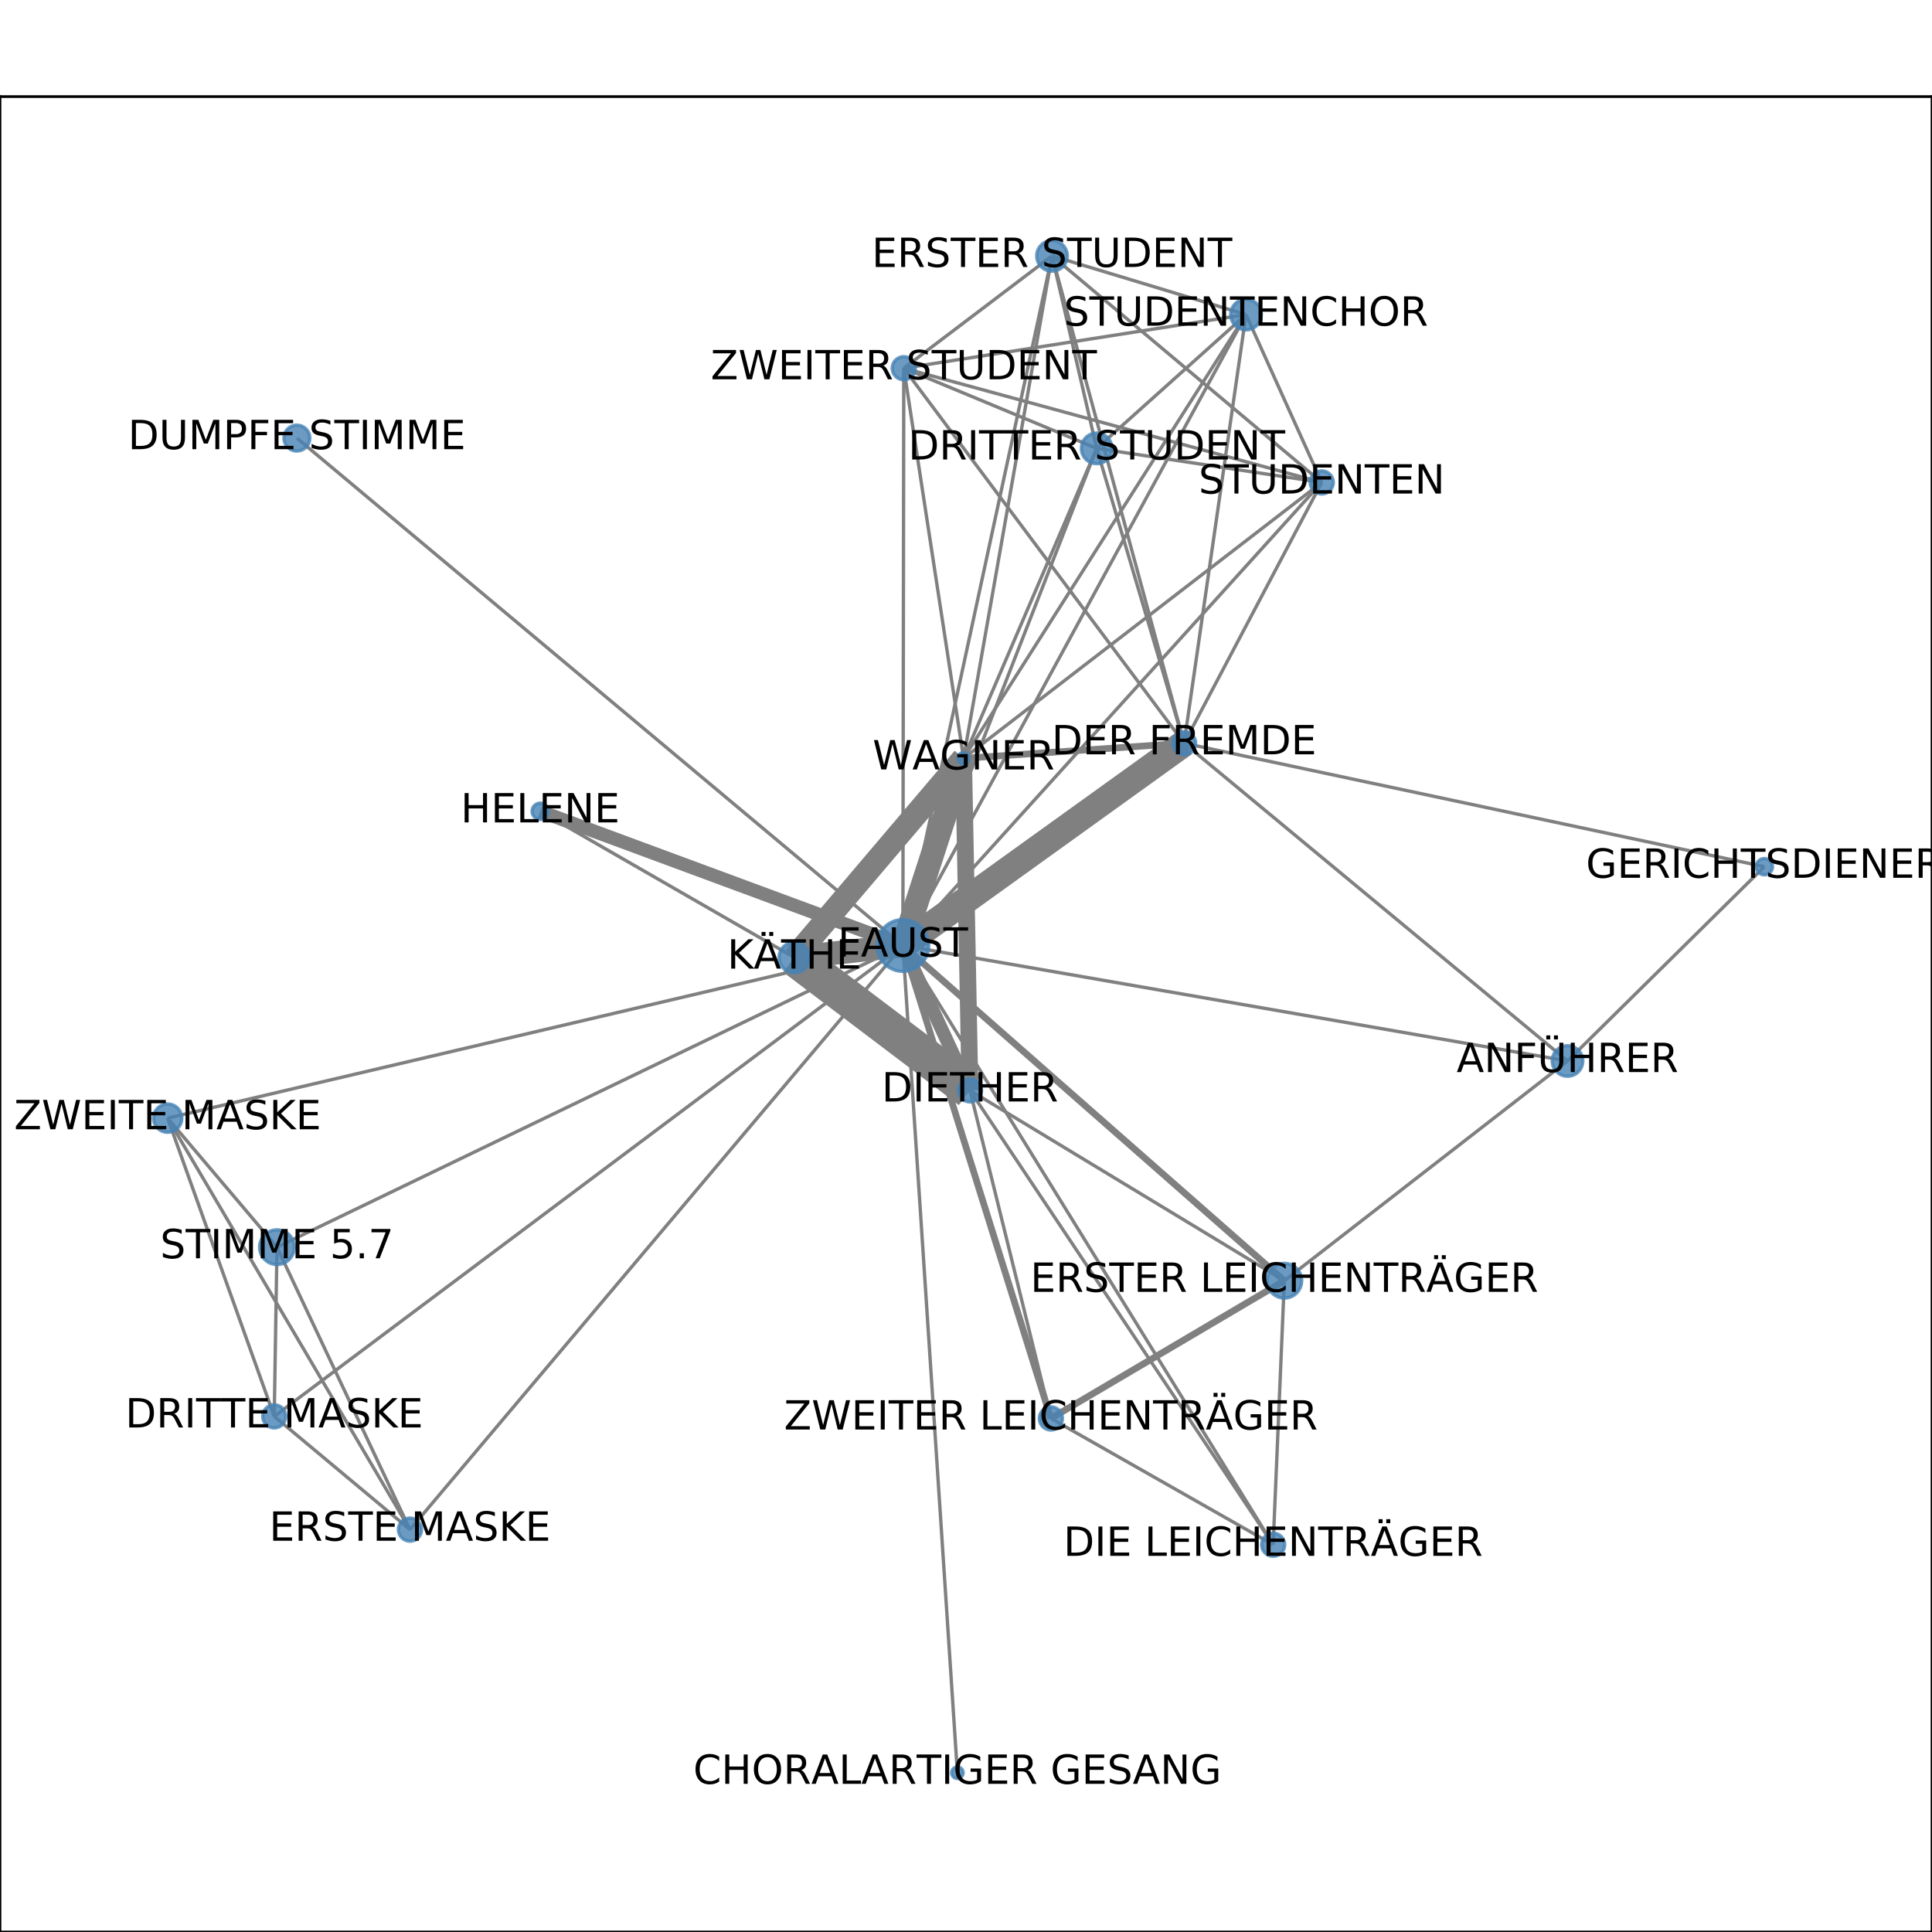 <?xml version="1.0" encoding="utf-8" standalone="no"?>
<!DOCTYPE svg PUBLIC "-//W3C//DTD SVG 1.1//EN"
  "http://www.w3.org/Graphics/SVG/1.1/DTD/svg11.dtd">
<!-- Created with matplotlib (http://matplotlib.org/) -->
<svg height="576pt" version="1.1" viewBox="0 0 576 576" width="576pt" xmlns="http://www.w3.org/2000/svg" xmlns:xlink="http://www.w3.org/1999/xlink">
 <defs>
  <style type="text/css">
*{stroke-linecap:butt;stroke-linejoin:round;}
  </style>
 </defs>
 <g id="figure_1">
  <g id="patch_1">
   <path d="M 0 576 
L 576 576 
L 576 0 
L 0 0 
z
" style="fill:#ffffff;"/>
  </g>
  <g id="axes_1">
   <g id="patch_2">
    <path d="M 0 576 
L 576 576 
L 576 28.8 
L 0 28.8 
z
" style="fill:#ffffff;"/>
   </g>
   <g id="LineCollection_1">
    <path clip-path="url(#p498671c8a8)" d="M 122.229 456.038 
L 269.18 281.884 
" style="fill:none;stroke:#808080;"/>
    <path clip-path="url(#p498671c8a8)" d="M 122.229 456.038 
L 82.577 371.829 
" style="fill:none;stroke:#808080;"/>
    <path clip-path="url(#p498671c8a8)" d="M 122.229 456.038 
L 49.983 333.365 
" style="fill:none;stroke:#808080;"/>
    <path clip-path="url(#p498671c8a8)" d="M 122.229 456.038 
L 81.762 422.266 
" style="fill:none;stroke:#808080;"/>
    <path clip-path="url(#p498671c8a8)" d="M 526.017 258.391 
L 353.023 221.581 
" style="fill:none;stroke:#808080;"/>
    <path clip-path="url(#p498671c8a8)" d="M 526.017 258.391 
L 467.334 316.311 
" style="fill:none;stroke:#808080;"/>
    <path clip-path="url(#p498671c8a8)" d="M 81.762 422.266 
L 269.18 281.884 
" style="fill:none;stroke:#808080;"/>
    <path clip-path="url(#p498671c8a8)" d="M 81.762 422.266 
L 49.983 333.365 
" style="fill:none;stroke:#808080;"/>
    <path clip-path="url(#p498671c8a8)" d="M 81.762 422.266 
L 82.577 371.829 
" style="fill:none;stroke:#808080;"/>
    <path clip-path="url(#p498671c8a8)" d="M 161.066 241.88 
L 269.18 281.884 
" style="fill:none;stroke:#808080;stroke-width:4;"/>
    <path clip-path="url(#p498671c8a8)" d="M 161.066 241.88 
L 236.83 285.47 
" style="fill:none;stroke:#808080;"/>
    <path clip-path="url(#p498671c8a8)" d="M 269.18 281.884 
L 88.508 130.608 
" style="fill:none;stroke:#808080;"/>
    <path clip-path="url(#p498671c8a8)" d="M 269.18 281.884 
L 394.058 143.831 
" style="fill:none;stroke:#808080;"/>
    <path clip-path="url(#p498671c8a8)" d="M 269.18 281.884 
L 371.48 93.79 
" style="fill:none;stroke:#808080;"/>
    <path clip-path="url(#p498671c8a8)" d="M 269.18 281.884 
L 49.983 333.365 
" style="fill:none;stroke:#808080;"/>
    <path clip-path="url(#p498671c8a8)" d="M 269.18 281.884 
L 379.575 460.546 
" style="fill:none;stroke:#808080;"/>
    <path clip-path="url(#p498671c8a8)" d="M 269.18 281.884 
L 289.183 325.082 
" style="fill:none;stroke:#808080;stroke-width:4;"/>
    <path clip-path="url(#p498671c8a8)" d="M 269.18 281.884 
L 353.023 221.581 
" style="fill:none;stroke:#808080;stroke-width:8;"/>
    <path clip-path="url(#p498671c8a8)" d="M 269.18 281.884 
L 82.577 371.829 
" style="fill:none;stroke:#808080;"/>
    <path clip-path="url(#p498671c8a8)" d="M 269.18 281.884 
L 313.309 422.887 
" style="fill:none;stroke:#808080;stroke-width:2;"/>
    <path clip-path="url(#p498671c8a8)" d="M 269.18 281.884 
L 236.83 285.47 
" style="fill:none;stroke:#808080;stroke-width:7;"/>
    <path clip-path="url(#p498671c8a8)" d="M 269.18 281.884 
L 326.962 133.68 
" style="fill:none;stroke:#808080;"/>
    <path clip-path="url(#p498671c8a8)" d="M 269.18 281.884 
L 269.451 109.777 
" style="fill:none;stroke:#808080;"/>
    <path clip-path="url(#p498671c8a8)" d="M 269.18 281.884 
L 467.334 316.311 
" style="fill:none;stroke:#808080;"/>
    <path clip-path="url(#p498671c8a8)" d="M 269.18 281.884 
L 313.646 76.284 
" style="fill:none;stroke:#808080;"/>
    <path clip-path="url(#p498671c8a8)" d="M 269.18 281.884 
L 287.277 226.086 
" style="fill:none;stroke:#808080;stroke-width:7;"/>
    <path clip-path="url(#p498671c8a8)" d="M 269.18 281.884 
L 285.433 528.516 
" style="fill:none;stroke:#808080;"/>
    <path clip-path="url(#p498671c8a8)" d="M 269.18 281.884 
L 382.909 381.831 
" style="fill:none;stroke:#808080;stroke-width:2;"/>
    <path clip-path="url(#p498671c8a8)" d="M 353.023 221.581 
L 371.48 93.79 
" style="fill:none;stroke:#808080;"/>
    <path clip-path="url(#p498671c8a8)" d="M 353.023 221.581 
L 269.451 109.777 
" style="fill:none;stroke:#808080;"/>
    <path clip-path="url(#p498671c8a8)" d="M 353.023 221.581 
L 467.334 316.311 
" style="fill:none;stroke:#808080;"/>
    <path clip-path="url(#p498671c8a8)" d="M 353.023 221.581 
L 313.646 76.284 
" style="fill:none;stroke:#808080;"/>
    <path clip-path="url(#p498671c8a8)" d="M 353.023 221.581 
L 394.058 143.831 
" style="fill:none;stroke:#808080;"/>
    <path clip-path="url(#p498671c8a8)" d="M 353.023 221.581 
L 326.962 133.68 
" style="fill:none;stroke:#808080;"/>
    <path clip-path="url(#p498671c8a8)" d="M 353.023 221.581 
L 287.277 226.086 
" style="fill:none;stroke:#808080;stroke-width:2;"/>
    <path clip-path="url(#p498671c8a8)" d="M 82.577 371.829 
L 49.983 333.365 
" style="fill:none;stroke:#808080;"/>
    <path clip-path="url(#p498671c8a8)" d="M 313.309 422.887 
L 379.575 460.546 
" style="fill:none;stroke:#808080;"/>
    <path clip-path="url(#p498671c8a8)" d="M 313.309 422.887 
L 289.183 325.082 
" style="fill:none;stroke:#808080;"/>
    <path clip-path="url(#p498671c8a8)" d="M 313.309 422.887 
L 382.909 381.831 
" style="fill:none;stroke:#808080;stroke-width:2;"/>
    <path clip-path="url(#p498671c8a8)" d="M 371.48 93.79 
L 326.962 133.68 
" style="fill:none;stroke:#808080;"/>
    <path clip-path="url(#p498671c8a8)" d="M 371.48 93.79 
L 269.451 109.777 
" style="fill:none;stroke:#808080;"/>
    <path clip-path="url(#p498671c8a8)" d="M 371.48 93.79 
L 313.646 76.284 
" style="fill:none;stroke:#808080;"/>
    <path clip-path="url(#p498671c8a8)" d="M 371.48 93.79 
L 394.058 143.831 
" style="fill:none;stroke:#808080;"/>
    <path clip-path="url(#p498671c8a8)" d="M 371.48 93.79 
L 287.277 226.086 
" style="fill:none;stroke:#808080;"/>
    <path clip-path="url(#p498671c8a8)" d="M 287.277 226.086 
L 394.058 143.831 
" style="fill:none;stroke:#808080;"/>
    <path clip-path="url(#p498671c8a8)" d="M 287.277 226.086 
L 326.962 133.68 
" style="fill:none;stroke:#808080;"/>
    <path clip-path="url(#p498671c8a8)" d="M 287.277 226.086 
L 269.451 109.777 
" style="fill:none;stroke:#808080;"/>
    <path clip-path="url(#p498671c8a8)" d="M 287.277 226.086 
L 313.646 76.284 
" style="fill:none;stroke:#808080;"/>
    <path clip-path="url(#p498671c8a8)" d="M 287.277 226.086 
L 289.183 325.082 
" style="fill:none;stroke:#808080;stroke-width:5;"/>
    <path clip-path="url(#p498671c8a8)" d="M 287.277 226.086 
L 236.83 285.47 
" style="fill:none;stroke:#808080;stroke-width:7;"/>
    <path clip-path="url(#p498671c8a8)" d="M 382.909 381.831 
L 379.575 460.546 
" style="fill:none;stroke:#808080;"/>
    <path clip-path="url(#p498671c8a8)" d="M 382.909 381.831 
L 289.183 325.082 
" style="fill:none;stroke:#808080;"/>
    <path clip-path="url(#p498671c8a8)" d="M 382.909 381.831 
L 467.334 316.311 
" style="fill:none;stroke:#808080;"/>
    <path clip-path="url(#p498671c8a8)" d="M 289.183 325.082 
L 236.83 285.47 
" style="fill:none;stroke:#808080;stroke-width:11;"/>
    <path clip-path="url(#p498671c8a8)" d="M 289.183 325.082 
L 379.575 460.546 
" style="fill:none;stroke:#808080;"/>
    <path clip-path="url(#p498671c8a8)" d="M 326.962 133.68 
L 269.451 109.777 
" style="fill:none;stroke:#808080;"/>
    <path clip-path="url(#p498671c8a8)" d="M 326.962 133.68 
L 313.646 76.284 
" style="fill:none;stroke:#808080;"/>
    <path clip-path="url(#p498671c8a8)" d="M 326.962 133.68 
L 394.058 143.831 
" style="fill:none;stroke:#808080;"/>
    <path clip-path="url(#p498671c8a8)" d="M 269.451 109.777 
L 313.646 76.284 
" style="fill:none;stroke:#808080;"/>
    <path clip-path="url(#p498671c8a8)" d="M 269.451 109.777 
L 394.058 143.831 
" style="fill:none;stroke:#808080;"/>
    <path clip-path="url(#p498671c8a8)" d="M 313.646 76.284 
L 394.058 143.831 
" style="fill:none;stroke:#808080;"/>
   </g>
   <g id="matplotlib.axis_1">
    <g id="xtick_1">
     <g id="line2d_1">
      <defs>
       <path d="M 0 0 
L 0 3.5 
" id="m3133d7a1ac" style="stroke:#000000;stroke-width:0.8;"/>
      </defs>
      <g>
       <use style="stroke:#000000;stroke-width:0.8;" x="49.983" xlink:href="#m3133d7a1ac" y="576"/>
      </g>
     </g>
     <g id="text_1">
      <!-- 0.0 -->
      <defs>
       <path d="M 31.781 66.406 
Q 24.172 66.406 20.328 58.906 
Q 16.5 51.422 16.5 36.375 
Q 16.5 21.391 20.328 13.891 
Q 24.172 6.391 31.781 6.391 
Q 39.453 6.391 43.281 13.891 
Q 47.125 21.391 47.125 36.375 
Q 47.125 51.422 43.281 58.906 
Q 39.453 66.406 31.781 66.406 
z
M 31.781 74.219 
Q 44.047 74.219 50.516 64.516 
Q 56.984 54.828 56.984 36.375 
Q 56.984 17.969 50.516 8.266 
Q 44.047 -1.422 31.781 -1.422 
Q 19.531 -1.422 13.062 8.266 
Q 6.594 17.969 6.594 36.375 
Q 6.594 54.828 13.062 64.516 
Q 19.531 74.219 31.781 74.219 
z
" id="DejaVuSans-30"/>
       <path d="M 10.688 12.406 
L 21 12.406 
L 21 0 
L 10.688 0 
z
" id="DejaVuSans-2e"/>
      </defs>
      <g transform="translate(42.032 590.598)scale(0.1 -0.1)">
       <use xlink:href="#DejaVuSans-30"/>
       <use x="63.623" xlink:href="#DejaVuSans-2e"/>
       <use x="95.41" xlink:href="#DejaVuSans-30"/>
      </g>
     </g>
    </g>
    <g id="xtick_2">
     <g id="line2d_2">
      <g>
       <use style="stroke:#000000;stroke-width:0.8;" x="145.19" xlink:href="#m3133d7a1ac" y="576"/>
      </g>
     </g>
     <g id="text_2">
      <!-- 0.2 -->
      <defs>
       <path d="M 19.188 8.297 
L 53.609 8.297 
L 53.609 0 
L 7.328 0 
L 7.328 8.297 
Q 12.938 14.109 22.625 23.891 
Q 32.328 33.688 34.812 36.531 
Q 39.547 41.844 41.422 45.531 
Q 43.312 49.219 43.312 52.781 
Q 43.312 58.594 39.234 62.25 
Q 35.156 65.922 28.609 65.922 
Q 23.969 65.922 18.812 64.312 
Q 13.672 62.703 7.812 59.422 
L 7.812 69.391 
Q 13.766 71.781 18.938 73 
Q 24.125 74.219 28.422 74.219 
Q 39.75 74.219 46.484 68.547 
Q 53.219 62.891 53.219 53.422 
Q 53.219 48.922 51.531 44.891 
Q 49.859 40.875 45.406 35.406 
Q 44.188 33.984 37.641 27.219 
Q 31.109 20.453 19.188 8.297 
z
" id="DejaVuSans-32"/>
      </defs>
      <g transform="translate(137.239 590.598)scale(0.1 -0.1)">
       <use xlink:href="#DejaVuSans-30"/>
       <use x="63.623" xlink:href="#DejaVuSans-2e"/>
       <use x="95.41" xlink:href="#DejaVuSans-32"/>
      </g>
     </g>
    </g>
    <g id="xtick_3">
     <g id="line2d_3">
      <g>
       <use style="stroke:#000000;stroke-width:0.8;" x="240.397" xlink:href="#m3133d7a1ac" y="576"/>
      </g>
     </g>
     <g id="text_3">
      <!-- 0.4 -->
      <defs>
       <path d="M 37.797 64.312 
L 12.891 25.391 
L 37.797 25.391 
z
M 35.203 72.906 
L 47.609 72.906 
L 47.609 25.391 
L 58.016 25.391 
L 58.016 17.188 
L 47.609 17.188 
L 47.609 0 
L 37.797 0 
L 37.797 17.188 
L 4.891 17.188 
L 4.891 26.703 
z
" id="DejaVuSans-34"/>
      </defs>
      <g transform="translate(232.445 590.598)scale(0.1 -0.1)">
       <use xlink:href="#DejaVuSans-30"/>
       <use x="63.623" xlink:href="#DejaVuSans-2e"/>
       <use x="95.41" xlink:href="#DejaVuSans-34"/>
      </g>
     </g>
    </g>
    <g id="xtick_4">
     <g id="line2d_4">
      <g>
       <use style="stroke:#000000;stroke-width:0.8;" x="335.603" xlink:href="#m3133d7a1ac" y="576"/>
      </g>
     </g>
     <g id="text_4">
      <!-- 0.6 -->
      <defs>
       <path d="M 33.016 40.375 
Q 26.375 40.375 22.484 35.828 
Q 18.609 31.297 18.609 23.391 
Q 18.609 15.531 22.484 10.953 
Q 26.375 6.391 33.016 6.391 
Q 39.656 6.391 43.531 10.953 
Q 47.406 15.531 47.406 23.391 
Q 47.406 31.297 43.531 35.828 
Q 39.656 40.375 33.016 40.375 
z
M 52.594 71.297 
L 52.594 62.312 
Q 48.875 64.062 45.094 64.984 
Q 41.312 65.922 37.594 65.922 
Q 27.828 65.922 22.672 59.328 
Q 17.531 52.734 16.797 39.406 
Q 19.672 43.656 24.016 45.922 
Q 28.375 48.188 33.594 48.188 
Q 44.578 48.188 50.953 41.516 
Q 57.328 34.859 57.328 23.391 
Q 57.328 12.156 50.688 5.359 
Q 44.047 -1.422 33.016 -1.422 
Q 20.359 -1.422 13.672 8.266 
Q 6.984 17.969 6.984 36.375 
Q 6.984 53.656 15.188 63.938 
Q 23.391 74.219 37.203 74.219 
Q 40.922 74.219 44.703 73.484 
Q 48.484 72.75 52.594 71.297 
z
" id="DejaVuSans-36"/>
      </defs>
      <g transform="translate(327.652 590.598)scale(0.1 -0.1)">
       <use xlink:href="#DejaVuSans-30"/>
       <use x="63.623" xlink:href="#DejaVuSans-2e"/>
       <use x="95.41" xlink:href="#DejaVuSans-36"/>
      </g>
     </g>
    </g>
    <g id="xtick_5">
     <g id="line2d_5">
      <g>
       <use style="stroke:#000000;stroke-width:0.8;" x="430.81" xlink:href="#m3133d7a1ac" y="576"/>
      </g>
     </g>
     <g id="text_5">
      <!-- 0.8 -->
      <defs>
       <path d="M 31.781 34.625 
Q 24.75 34.625 20.719 30.859 
Q 16.703 27.094 16.703 20.516 
Q 16.703 13.922 20.719 10.156 
Q 24.75 6.391 31.781 6.391 
Q 38.812 6.391 42.859 10.172 
Q 46.922 13.969 46.922 20.516 
Q 46.922 27.094 42.891 30.859 
Q 38.875 34.625 31.781 34.625 
z
M 21.922 38.812 
Q 15.578 40.375 12.031 44.719 
Q 8.5 49.078 8.5 55.328 
Q 8.5 64.062 14.719 69.141 
Q 20.953 74.219 31.781 74.219 
Q 42.672 74.219 48.875 69.141 
Q 55.078 64.062 55.078 55.328 
Q 55.078 49.078 51.531 44.719 
Q 48 40.375 41.703 38.812 
Q 48.828 37.156 52.797 32.312 
Q 56.781 27.484 56.781 20.516 
Q 56.781 9.906 50.312 4.234 
Q 43.844 -1.422 31.781 -1.422 
Q 19.734 -1.422 13.25 4.234 
Q 6.781 9.906 6.781 20.516 
Q 6.781 27.484 10.781 32.312 
Q 14.797 37.156 21.922 38.812 
z
M 18.312 54.391 
Q 18.312 48.734 21.844 45.562 
Q 25.391 42.391 31.781 42.391 
Q 38.141 42.391 41.719 45.562 
Q 45.312 48.734 45.312 54.391 
Q 45.312 60.062 41.719 63.234 
Q 38.141 66.406 31.781 66.406 
Q 25.391 66.406 21.844 63.234 
Q 18.312 60.062 18.312 54.391 
z
" id="DejaVuSans-38"/>
      </defs>
      <g transform="translate(422.858 590.598)scale(0.1 -0.1)">
       <use xlink:href="#DejaVuSans-30"/>
       <use x="63.623" xlink:href="#DejaVuSans-2e"/>
       <use x="95.41" xlink:href="#DejaVuSans-38"/>
      </g>
     </g>
    </g>
    <g id="xtick_6">
     <g id="line2d_6">
      <g>
       <use style="stroke:#000000;stroke-width:0.8;" x="526.017" xlink:href="#m3133d7a1ac" y="576"/>
      </g>
     </g>
     <g id="text_6">
      <!-- 1.0 -->
      <defs>
       <path d="M 12.406 8.297 
L 28.516 8.297 
L 28.516 63.922 
L 10.984 60.406 
L 10.984 69.391 
L 28.422 72.906 
L 38.281 72.906 
L 38.281 8.297 
L 54.391 8.297 
L 54.391 0 
L 12.406 0 
z
" id="DejaVuSans-31"/>
      </defs>
      <g transform="translate(518.065 590.598)scale(0.1 -0.1)">
       <use xlink:href="#DejaVuSans-31"/>
       <use x="63.623" xlink:href="#DejaVuSans-2e"/>
       <use x="95.41" xlink:href="#DejaVuSans-30"/>
      </g>
     </g>
    </g>
   </g>
   <g id="matplotlib.axis_2">
    <g id="ytick_1">
     <g id="line2d_7">
      <defs>
       <path d="M 0 0 
L -3.5 0 
" id="md0079e8bef" style="stroke:#000000;stroke-width:0.8;"/>
      </defs>
      <g>
       <use style="stroke:#000000;stroke-width:0.8;" x="0" xlink:href="#md0079e8bef" y="528.516"/>
      </g>
     </g>
     <g id="text_7">
      <!-- 0.0 -->
      <g transform="translate(-22.903 532.315)scale(0.1 -0.1)">
       <use xlink:href="#DejaVuSans-30"/>
       <use x="63.623" xlink:href="#DejaVuSans-2e"/>
       <use x="95.41" xlink:href="#DejaVuSans-30"/>
      </g>
     </g>
    </g>
    <g id="ytick_2">
     <g id="line2d_8">
      <g>
       <use style="stroke:#000000;stroke-width:0.8;" x="0" xlink:href="#md0079e8bef" y="430.102"/>
      </g>
     </g>
     <g id="text_8">
      <!-- 0.2 -->
      <g transform="translate(-22.903 433.901)scale(0.1 -0.1)">
       <use xlink:href="#DejaVuSans-30"/>
       <use x="63.623" xlink:href="#DejaVuSans-2e"/>
       <use x="95.41" xlink:href="#DejaVuSans-32"/>
      </g>
     </g>
    </g>
    <g id="ytick_3">
     <g id="line2d_9">
      <g>
       <use style="stroke:#000000;stroke-width:0.8;" x="0" xlink:href="#md0079e8bef" y="331.689"/>
      </g>
     </g>
     <g id="text_9">
      <!-- 0.4 -->
      <g transform="translate(-22.903 335.488)scale(0.1 -0.1)">
       <use xlink:href="#DejaVuSans-30"/>
       <use x="63.623" xlink:href="#DejaVuSans-2e"/>
       <use x="95.41" xlink:href="#DejaVuSans-34"/>
      </g>
     </g>
    </g>
    <g id="ytick_4">
     <g id="line2d_10">
      <g>
       <use style="stroke:#000000;stroke-width:0.8;" x="0" xlink:href="#md0079e8bef" y="233.275"/>
      </g>
     </g>
     <g id="text_10">
      <!-- 0.6 -->
      <g transform="translate(-22.903 237.074)scale(0.1 -0.1)">
       <use xlink:href="#DejaVuSans-30"/>
       <use x="63.623" xlink:href="#DejaVuSans-2e"/>
       <use x="95.41" xlink:href="#DejaVuSans-36"/>
      </g>
     </g>
    </g>
    <g id="ytick_5">
     <g id="line2d_11">
      <g>
       <use style="stroke:#000000;stroke-width:0.8;" x="0" xlink:href="#md0079e8bef" y="134.862"/>
      </g>
     </g>
     <g id="text_11">
      <!-- 0.8 -->
      <g transform="translate(-22.903 138.661)scale(0.1 -0.1)">
       <use xlink:href="#DejaVuSans-30"/>
       <use x="63.623" xlink:href="#DejaVuSans-2e"/>
       <use x="95.41" xlink:href="#DejaVuSans-38"/>
      </g>
     </g>
    </g>
    <g id="ytick_6">
     <g id="line2d_12">
      <g>
       <use style="stroke:#000000;stroke-width:0.8;" x="0" xlink:href="#md0079e8bef" y="36.448"/>
      </g>
     </g>
     <g id="text_12">
      <!-- 1.0 -->
      <g transform="translate(-22.903 40.248)scale(0.1 -0.1)">
       <use xlink:href="#DejaVuSans-31"/>
       <use x="63.623" xlink:href="#DejaVuSans-2e"/>
       <use x="95.41" xlink:href="#DejaVuSans-30"/>
      </g>
     </g>
    </g>
   </g>
   <g id="PathCollection_1">
    <path clip-path="url(#p498671c8a8)" d="M 122.229 459.488 
C 123.144 459.488 124.022 459.125 124.669 458.477 
C 125.316 457.83 125.679 456.953 125.679 456.038 
C 125.679 455.123 125.316 454.245 124.669 453.598 
C 124.022 452.951 123.144 452.587 122.229 452.587 
C 121.314 452.587 120.436 452.951 119.789 453.598 
C 119.142 454.245 118.779 455.123 118.779 456.038 
C 118.779 456.953 119.142 457.83 119.789 458.477 
C 120.436 459.125 121.314 459.488 122.229 459.488 
z
" style="fill:#4682b4;fill-opacity:0.8;stroke:#4682b4;stroke-opacity:0.8;"/>
    <path clip-path="url(#p498671c8a8)" d="M 526.017 260.831 
C 526.664 260.831 527.284 260.574 527.742 260.117 
C 528.199 259.659 528.456 259.038 528.456 258.391 
C 528.456 257.744 528.199 257.124 527.742 256.666 
C 527.284 256.209 526.664 255.952 526.017 255.952 
C 525.37 255.952 524.749 256.209 524.291 256.666 
C 523.834 257.124 523.577 257.744 523.577 258.391 
C 523.577 259.038 523.834 259.659 524.291 260.117 
C 524.749 260.574 525.37 260.831 526.017 260.831 
z
" style="fill:#4682b4;fill-opacity:0.8;stroke:#4682b4;stroke-opacity:0.8;"/>
    <path clip-path="url(#p498671c8a8)" d="M 81.762 425.716 
C 82.677 425.716 83.554 425.352 84.201 424.705 
C 84.848 424.058 85.212 423.181 85.212 422.266 
C 85.212 421.351 84.848 420.473 84.201 419.826 
C 83.554 419.179 82.677 418.815 81.762 418.815 
C 80.847 418.815 79.969 419.179 79.322 419.826 
C 78.675 420.473 78.311 421.351 78.311 422.266 
C 78.311 423.181 78.675 424.058 79.322 424.705 
C 79.969 425.352 80.847 425.716 81.762 425.716 
z
" style="fill:#4682b4;fill-opacity:0.8;stroke:#4682b4;stroke-opacity:0.8;"/>
    <path clip-path="url(#p498671c8a8)" d="M 161.066 244.319 
C 161.713 244.319 162.334 244.062 162.792 243.605 
C 163.249 243.147 163.506 242.527 163.506 241.88 
C 163.506 241.233 163.249 240.612 162.792 240.154 
C 162.334 239.697 161.713 239.44 161.066 239.44 
C 160.419 239.44 159.799 239.697 159.341 240.154 
C 158.884 240.612 158.627 241.233 158.627 241.88 
C 158.627 242.527 158.884 243.147 159.341 243.605 
C 159.799 244.062 160.419 244.319 161.066 244.319 
z
" style="fill:#4682b4;fill-opacity:0.8;stroke:#4682b4;stroke-opacity:0.8;"/>
    <path clip-path="url(#p498671c8a8)" d="M 269.18 289.599 
C 271.226 289.599 273.188 288.786 274.635 287.339 
C 276.082 285.892 276.895 283.93 276.895 281.884 
C 276.895 279.838 276.082 277.875 274.635 276.428 
C 273.188 274.981 271.226 274.169 269.18 274.169 
C 267.134 274.169 265.171 274.981 263.724 276.428 
C 262.277 277.875 261.465 279.838 261.465 281.884 
C 261.465 283.93 262.277 285.892 263.724 287.339 
C 265.171 288.786 267.134 289.599 269.18 289.599 
z
" style="fill:#4682b4;fill-opacity:0.8;stroke:#4682b4;stroke-opacity:0.8;"/>
    <path clip-path="url(#p498671c8a8)" d="M 353.023 225.031 
C 353.938 225.031 354.816 224.667 355.463 224.02 
C 356.11 223.373 356.474 222.496 356.474 221.581 
C 356.474 220.666 356.11 219.788 355.463 219.141 
C 354.816 218.494 353.938 218.13 353.023 218.13 
C 352.108 218.13 351.231 218.494 350.584 219.141 
C 349.937 219.788 349.573 220.666 349.573 221.581 
C 349.573 222.496 349.937 223.373 350.584 224.02 
C 351.231 224.667 352.108 225.031 353.023 225.031 
z
" style="fill:#4682b4;fill-opacity:0.8;stroke:#4682b4;stroke-opacity:0.8;"/>
    <path clip-path="url(#p498671c8a8)" d="M 82.577 377.004 
C 83.95 377.004 85.266 376.459 86.237 375.489 
C 87.207 374.518 87.753 373.201 87.753 371.829 
C 87.753 370.456 87.207 369.14 86.237 368.169 
C 85.266 367.199 83.95 366.653 82.577 366.653 
C 81.204 366.653 79.888 367.199 78.917 368.169 
C 77.947 369.14 77.402 370.456 77.402 371.829 
C 77.402 373.201 77.947 374.518 78.917 375.489 
C 79.888 376.459 81.204 377.004 82.577 377.004 
z
" style="fill:#4682b4;fill-opacity:0.8;stroke:#4682b4;stroke-opacity:0.8;"/>
    <path clip-path="url(#p498671c8a8)" d="M 313.309 426.338 
C 314.224 426.338 315.102 425.974 315.749 425.327 
C 316.396 424.68 316.759 423.802 316.759 422.887 
C 316.759 421.972 316.396 421.094 315.749 420.447 
C 315.102 419.8 314.224 419.437 313.309 419.437 
C 312.394 419.437 311.516 419.8 310.869 420.447 
C 310.222 421.094 309.859 421.972 309.859 422.887 
C 309.859 423.802 310.222 424.68 310.869 425.327 
C 311.516 425.974 312.394 426.338 313.309 426.338 
z
" style="fill:#4682b4;fill-opacity:0.8;stroke:#4682b4;stroke-opacity:0.8;"/>
    <path clip-path="url(#p498671c8a8)" d="M 371.48 98.354 
C 372.69 98.354 373.851 97.873 374.707 97.017 
C 375.563 96.161 376.044 95 376.044 93.79 
C 376.044 92.579 375.563 91.418 374.707 90.562 
C 373.851 89.706 372.69 89.225 371.48 89.225 
C 370.269 89.225 369.108 89.706 368.252 90.562 
C 367.396 91.418 366.915 92.579 366.915 93.79 
C 366.915 95 367.396 96.161 368.252 97.017 
C 369.108 97.873 370.269 98.354 371.48 98.354 
z
" style="fill:#4682b4;fill-opacity:0.8;stroke:#4682b4;stroke-opacity:0.8;"/>
    <path clip-path="url(#p498671c8a8)" d="M 287.277 227.811 
C 287.734 227.811 288.173 227.63 288.496 227.306 
C 288.82 226.983 289.002 226.544 289.002 226.086 
C 289.002 225.629 288.82 225.19 288.496 224.866 
C 288.173 224.543 287.734 224.361 287.277 224.361 
C 286.819 224.361 286.38 224.543 286.057 224.866 
C 285.733 225.19 285.551 225.629 285.551 226.086 
C 285.551 226.544 285.733 226.983 286.057 227.306 
C 286.38 227.63 286.819 227.811 287.277 227.811 
z
" style="fill:#4682b4;fill-opacity:0.8;stroke:#4682b4;stroke-opacity:0.8;"/>
    <path clip-path="url(#p498671c8a8)" d="M 285.433 530.241 
C 285.891 530.241 286.33 530.059 286.653 529.736 
C 286.977 529.412 287.158 528.973 287.158 528.516 
C 287.158 528.058 286.977 527.619 286.653 527.296 
C 286.33 526.972 285.891 526.791 285.433 526.791 
C 284.976 526.791 284.537 526.972 284.213 527.296 
C 283.89 527.619 283.708 528.058 283.708 528.516 
C 283.708 528.973 283.89 529.412 284.213 529.736 
C 284.537 530.059 284.976 530.241 285.433 530.241 
z
" style="fill:#4682b4;fill-opacity:0.8;stroke:#4682b4;stroke-opacity:0.8;"/>
    <path clip-path="url(#p498671c8a8)" d="M 382.909 387.007 
C 384.282 387.007 385.599 386.462 386.569 385.491 
C 387.54 384.52 388.085 383.204 388.085 381.831 
C 388.085 380.459 387.54 379.142 386.569 378.172 
C 385.599 377.201 384.282 376.656 382.909 376.656 
C 381.537 376.656 380.22 377.201 379.25 378.172 
C 378.279 379.142 377.734 380.459 377.734 381.831 
C 377.734 383.204 378.279 384.52 379.25 385.491 
C 380.22 386.462 381.537 387.007 382.909 387.007 
z
" style="fill:#4682b4;fill-opacity:0.8;stroke:#4682b4;stroke-opacity:0.8;"/>
    <path clip-path="url(#p498671c8a8)" d="M 88.508 134.465 
C 89.531 134.465 90.512 134.059 91.235 133.335 
C 91.959 132.612 92.365 131.631 92.365 130.608 
C 92.365 129.585 91.959 128.603 91.235 127.88 
C 90.512 127.157 89.531 126.75 88.508 126.75 
C 87.484 126.75 86.503 127.157 85.78 127.88 
C 85.056 128.603 84.65 129.585 84.65 130.608 
C 84.65 131.631 85.056 132.612 85.78 133.335 
C 86.503 134.059 87.484 134.465 88.508 134.465 
z
" style="fill:#4682b4;fill-opacity:0.8;stroke:#4682b4;stroke-opacity:0.8;"/>
    <path clip-path="url(#p498671c8a8)" d="M 49.983 337.591 
C 51.104 337.591 52.179 337.146 52.972 336.353 
C 53.764 335.561 54.209 334.486 54.209 333.365 
C 54.209 332.244 53.764 331.17 52.972 330.377 
C 52.179 329.585 51.104 329.139 49.983 329.139 
C 48.863 329.139 47.788 329.585 46.995 330.377 
C 46.203 331.17 45.758 332.244 45.758 333.365 
C 45.758 334.486 46.203 335.561 46.995 336.353 
C 47.788 337.146 48.863 337.591 49.983 337.591 
z
" style="fill:#4682b4;fill-opacity:0.8;stroke:#4682b4;stroke-opacity:0.8;"/>
    <path clip-path="url(#p498671c8a8)" d="M 289.183 328.532 
C 290.098 328.532 290.976 328.168 291.623 327.521 
C 292.27 326.874 292.634 325.997 292.634 325.082 
C 292.634 324.167 292.27 323.289 291.623 322.642 
C 290.976 321.995 290.098 321.631 289.183 321.631 
C 288.268 321.631 287.39 321.995 286.743 322.642 
C 286.096 323.289 285.733 324.167 285.733 325.082 
C 285.733 325.997 286.096 326.874 286.743 327.521 
C 287.39 328.168 288.268 328.532 289.183 328.532 
z
" style="fill:#4682b4;fill-opacity:0.8;stroke:#4682b4;stroke-opacity:0.8;"/>
    <path clip-path="url(#p498671c8a8)" d="M 236.83 290.035 
C 238.041 290.035 239.202 289.554 240.058 288.698 
C 240.914 287.842 241.395 286.681 241.395 285.47 
C 241.395 284.26 240.914 283.099 240.058 282.243 
C 239.202 281.387 238.041 280.906 236.83 280.906 
C 235.62 280.906 234.459 281.387 233.603 282.243 
C 232.747 283.099 232.266 284.26 232.266 285.47 
C 232.266 286.681 232.747 287.842 233.603 288.698 
C 234.459 289.554 235.62 290.035 236.83 290.035 
z
" style="fill:#4682b4;fill-opacity:0.8;stroke:#4682b4;stroke-opacity:0.8;"/>
    <path clip-path="url(#p498671c8a8)" d="M 326.962 138.244 
C 328.172 138.244 329.333 137.763 330.189 136.907 
C 331.045 136.051 331.526 134.89 331.526 133.68 
C 331.526 132.469 331.045 131.308 330.189 130.452 
C 329.333 129.596 328.172 129.116 326.962 129.116 
C 325.751 129.116 324.59 129.596 323.734 130.452 
C 322.878 131.308 322.397 132.469 322.397 133.68 
C 322.397 134.89 322.878 136.051 323.734 136.907 
C 324.59 137.763 325.751 138.244 326.962 138.244 
z
" style="fill:#4682b4;fill-opacity:0.8;stroke:#4682b4;stroke-opacity:0.8;"/>
    <path clip-path="url(#p498671c8a8)" d="M 269.451 113.227 
C 270.366 113.227 271.244 112.864 271.891 112.217 
C 272.538 111.57 272.902 110.692 272.902 109.777 
C 272.902 108.862 272.538 107.984 271.891 107.337 
C 271.244 106.69 270.366 106.327 269.451 106.327 
C 268.536 106.327 267.659 106.69 267.012 107.337 
C 266.365 107.984 266.001 108.862 266.001 109.777 
C 266.001 110.692 266.365 111.57 267.012 112.217 
C 267.659 112.864 268.536 113.227 269.451 113.227 
z
" style="fill:#4682b4;fill-opacity:0.8;stroke:#4682b4;stroke-opacity:0.8;"/>
    <path clip-path="url(#p498671c8a8)" d="M 467.334 320.876 
C 468.544 320.876 469.706 320.395 470.561 319.539 
C 471.417 318.683 471.898 317.522 471.898 316.311 
C 471.898 315.101 471.417 313.94 470.561 313.084 
C 469.706 312.228 468.544 311.747 467.334 311.747 
C 466.123 311.747 464.962 312.228 464.106 313.084 
C 463.251 313.94 462.77 315.101 462.77 316.311 
C 462.77 317.522 463.251 318.683 464.106 319.539 
C 464.962 320.395 466.123 320.876 467.334 320.876 
z
" style="fill:#4682b4;fill-opacity:0.8;stroke:#4682b4;stroke-opacity:0.8;"/>
    <path clip-path="url(#p498671c8a8)" d="M 313.646 80.849 
C 314.857 80.849 316.018 80.368 316.874 79.512 
C 317.73 78.656 318.211 77.495 318.211 76.284 
C 318.211 75.074 317.73 73.913 316.874 73.057 
C 316.018 72.201 314.857 71.72 313.646 71.72 
C 312.436 71.72 311.275 72.201 310.419 73.057 
C 309.563 73.913 309.082 75.074 309.082 76.284 
C 309.082 77.495 309.563 78.656 310.419 79.512 
C 311.275 80.368 312.436 80.849 313.646 80.849 
z
" style="fill:#4682b4;fill-opacity:0.8;stroke:#4682b4;stroke-opacity:0.8;"/>
    <path clip-path="url(#p498671c8a8)" d="M 394.058 147.282 
C 394.974 147.282 395.851 146.918 396.498 146.271 
C 397.145 145.624 397.509 144.746 397.509 143.831 
C 397.509 142.916 397.145 142.038 396.498 141.391 
C 395.851 140.744 394.974 140.381 394.058 140.381 
C 393.143 140.381 392.266 140.744 391.619 141.391 
C 390.972 142.038 390.608 142.916 390.608 143.831 
C 390.608 144.746 390.972 145.624 391.619 146.271 
C 392.266 146.918 393.143 147.282 394.058 147.282 
z
" style="fill:#4682b4;fill-opacity:0.8;stroke:#4682b4;stroke-opacity:0.8;"/>
    <path clip-path="url(#p498671c8a8)" d="M 379.575 463.996 
C 380.49 463.996 381.368 463.633 382.015 462.986 
C 382.662 462.339 383.026 461.461 383.026 460.546 
C 383.026 459.631 382.662 458.753 382.015 458.106 
C 381.368 457.459 380.49 457.096 379.575 457.096 
C 378.66 457.096 377.783 457.459 377.136 458.106 
C 376.489 458.753 376.125 459.631 376.125 460.546 
C 376.125 461.461 376.489 462.339 377.136 462.986 
C 377.783 463.633 378.66 463.996 379.575 463.996 
z
" style="fill:#4682b4;fill-opacity:0.8;stroke:#4682b4;stroke-opacity:0.8;"/>
   </g>
   <g id="patch_3">
    <path d="M 0 576 
L 0 28.8 
" style="fill:none;stroke:#000000;stroke-linecap:square;stroke-linejoin:miter;stroke-width:0.8;"/>
   </g>
   <g id="patch_4">
    <path d="M 576 576 
L 576 28.8 
" style="fill:none;stroke:#000000;stroke-linecap:square;stroke-linejoin:miter;stroke-width:0.8;"/>
   </g>
   <g id="patch_5">
    <path d="M 0 576 
L 576 576 
" style="fill:none;stroke:#000000;stroke-linecap:square;stroke-linejoin:miter;stroke-width:0.8;"/>
   </g>
   <g id="patch_6">
    <path d="M 0 28.8 
L 576 28.8 
" style="fill:none;stroke:#000000;stroke-linecap:square;stroke-linejoin:miter;stroke-width:0.8;"/>
   </g>
   <g id="text_13">
    <g clip-path="url(#p498671c8a8)">
     <!-- ERSTE MASKE -->
     <defs>
      <path d="M 9.812 72.906 
L 55.906 72.906 
L 55.906 64.594 
L 19.672 64.594 
L 19.672 43.016 
L 54.391 43.016 
L 54.391 34.719 
L 19.672 34.719 
L 19.672 8.297 
L 56.781 8.297 
L 56.781 0 
L 9.812 0 
z
" id="DejaVuSans-45"/>
      <path d="M 44.391 34.188 
Q 47.562 33.109 50.562 29.594 
Q 53.562 26.078 56.594 19.922 
L 66.609 0 
L 56 0 
L 46.688 18.703 
Q 43.062 26.031 39.672 28.422 
Q 36.281 30.812 30.422 30.812 
L 19.672 30.812 
L 19.672 0 
L 9.812 0 
L 9.812 72.906 
L 32.078 72.906 
Q 44.578 72.906 50.734 67.672 
Q 56.891 62.453 56.891 51.906 
Q 56.891 45.016 53.688 40.469 
Q 50.484 35.938 44.391 34.188 
z
M 19.672 64.797 
L 19.672 38.922 
L 32.078 38.922 
Q 39.203 38.922 42.844 42.219 
Q 46.484 45.516 46.484 51.906 
Q 46.484 58.297 42.844 61.547 
Q 39.203 64.797 32.078 64.797 
z
" id="DejaVuSans-52"/>
      <path d="M 53.516 70.516 
L 53.516 60.891 
Q 47.906 63.578 42.922 64.891 
Q 37.938 66.219 33.297 66.219 
Q 25.25 66.219 20.875 63.094 
Q 16.5 59.969 16.5 54.203 
Q 16.5 49.359 19.406 46.891 
Q 22.312 44.438 30.422 42.922 
L 36.375 41.703 
Q 47.406 39.594 52.656 34.297 
Q 57.906 29 57.906 20.125 
Q 57.906 9.516 50.797 4.047 
Q 43.703 -1.422 29.984 -1.422 
Q 24.812 -1.422 18.969 -0.25 
Q 13.141 0.922 6.891 3.219 
L 6.891 13.375 
Q 12.891 10.016 18.656 8.297 
Q 24.422 6.594 29.984 6.594 
Q 38.422 6.594 43.016 9.906 
Q 47.609 13.234 47.609 19.391 
Q 47.609 24.75 44.312 27.781 
Q 41.016 30.812 33.5 32.328 
L 27.484 33.5 
Q 16.453 35.688 11.516 40.375 
Q 6.594 45.062 6.594 53.422 
Q 6.594 63.094 13.406 68.656 
Q 20.219 74.219 32.172 74.219 
Q 37.312 74.219 42.625 73.281 
Q 47.953 72.359 53.516 70.516 
z
" id="DejaVuSans-53"/>
      <path d="M -0.297 72.906 
L 61.375 72.906 
L 61.375 64.594 
L 35.5 64.594 
L 35.5 0 
L 25.594 0 
L 25.594 64.594 
L -0.297 64.594 
z
" id="DejaVuSans-54"/>
      <path id="DejaVuSans-20"/>
      <path d="M 9.812 72.906 
L 24.516 72.906 
L 43.109 23.297 
L 61.812 72.906 
L 76.516 72.906 
L 76.516 0 
L 66.891 0 
L 66.891 64.016 
L 48.094 14.016 
L 38.188 14.016 
L 19.391 64.016 
L 19.391 0 
L 9.812 0 
z
" id="DejaVuSans-4d"/>
      <path d="M 34.188 63.188 
L 20.797 26.906 
L 47.609 26.906 
z
M 28.609 72.906 
L 39.797 72.906 
L 67.578 0 
L 57.328 0 
L 50.688 18.703 
L 17.828 18.703 
L 11.188 0 
L 0.781 0 
z
" id="DejaVuSans-41"/>
      <path d="M 9.812 72.906 
L 19.672 72.906 
L 19.672 42.094 
L 52.391 72.906 
L 65.094 72.906 
L 28.906 38.922 
L 67.672 0 
L 54.688 0 
L 19.672 35.109 
L 19.672 0 
L 9.812 0 
z
" id="DejaVuSans-4b"/>
     </defs>
     <g transform="translate(80.281 459.349)scale(0.12 -0.12)">
      <use xlink:href="#DejaVuSans-45"/>
      <use x="63.184" xlink:href="#DejaVuSans-52"/>
      <use x="132.666" xlink:href="#DejaVuSans-53"/>
      <use x="196.143" xlink:href="#DejaVuSans-54"/>
      <use x="257.227" xlink:href="#DejaVuSans-45"/>
      <use x="320.41" xlink:href="#DejaVuSans-20"/>
      <use x="352.197" xlink:href="#DejaVuSans-4d"/>
      <use x="438.477" xlink:href="#DejaVuSans-41"/>
      <use x="506.885" xlink:href="#DejaVuSans-53"/>
      <use x="570.361" xlink:href="#DejaVuSans-4b"/>
      <use x="635.938" xlink:href="#DejaVuSans-45"/>
     </g>
    </g>
   </g>
   <g id="text_14">
    <g clip-path="url(#p498671c8a8)">
     <!-- GERICHTSDIENER -->
     <defs>
      <path d="M 59.516 10.406 
L 59.516 29.984 
L 43.406 29.984 
L 43.406 38.094 
L 69.281 38.094 
L 69.281 6.781 
Q 63.578 2.734 56.688 0.656 
Q 49.812 -1.422 42 -1.422 
Q 24.906 -1.422 15.25 8.562 
Q 5.609 18.562 5.609 36.375 
Q 5.609 54.25 15.25 64.234 
Q 24.906 74.219 42 74.219 
Q 49.125 74.219 55.547 72.453 
Q 61.969 70.703 67.391 67.281 
L 67.391 56.781 
Q 61.922 61.422 55.766 63.766 
Q 49.609 66.109 42.828 66.109 
Q 29.438 66.109 22.719 58.641 
Q 16.016 51.172 16.016 36.375 
Q 16.016 21.625 22.719 14.156 
Q 29.438 6.688 42.828 6.688 
Q 48.047 6.688 52.141 7.594 
Q 56.25 8.5 59.516 10.406 
z
" id="DejaVuSans-47"/>
      <path d="M 9.812 72.906 
L 19.672 72.906 
L 19.672 0 
L 9.812 0 
z
" id="DejaVuSans-49"/>
      <path d="M 64.406 67.281 
L 64.406 56.891 
Q 59.422 61.531 53.781 63.812 
Q 48.141 66.109 41.797 66.109 
Q 29.297 66.109 22.656 58.469 
Q 16.016 50.828 16.016 36.375 
Q 16.016 21.969 22.656 14.328 
Q 29.297 6.688 41.797 6.688 
Q 48.141 6.688 53.781 8.984 
Q 59.422 11.281 64.406 15.922 
L 64.406 5.609 
Q 59.234 2.094 53.438 0.328 
Q 47.656 -1.422 41.219 -1.422 
Q 24.656 -1.422 15.125 8.703 
Q 5.609 18.844 5.609 36.375 
Q 5.609 53.953 15.125 64.078 
Q 24.656 74.219 41.219 74.219 
Q 47.75 74.219 53.531 72.484 
Q 59.328 70.75 64.406 67.281 
z
" id="DejaVuSans-43"/>
      <path d="M 9.812 72.906 
L 19.672 72.906 
L 19.672 43.016 
L 55.516 43.016 
L 55.516 72.906 
L 65.375 72.906 
L 65.375 0 
L 55.516 0 
L 55.516 34.719 
L 19.672 34.719 
L 19.672 0 
L 9.812 0 
z
" id="DejaVuSans-48"/>
      <path d="M 19.672 64.797 
L 19.672 8.109 
L 31.594 8.109 
Q 46.688 8.109 53.688 14.938 
Q 60.688 21.781 60.688 36.531 
Q 60.688 51.172 53.688 57.984 
Q 46.688 64.797 31.594 64.797 
z
M 9.812 72.906 
L 30.078 72.906 
Q 51.266 72.906 61.172 64.094 
Q 71.094 55.281 71.094 36.531 
Q 71.094 17.672 61.125 8.828 
Q 51.172 0 30.078 0 
L 9.812 0 
z
" id="DejaVuSans-44"/>
      <path d="M 9.812 72.906 
L 23.094 72.906 
L 55.422 11.922 
L 55.422 72.906 
L 64.984 72.906 
L 64.984 0 
L 51.703 0 
L 19.391 60.984 
L 19.391 0 
L 9.812 0 
z
" id="DejaVuSans-4e"/>
     </defs>
     <g transform="translate(472.831 261.703)scale(0.12 -0.12)">
      <use xlink:href="#DejaVuSans-47"/>
      <use x="77.49" xlink:href="#DejaVuSans-45"/>
      <use x="140.674" xlink:href="#DejaVuSans-52"/>
      <use x="210.156" xlink:href="#DejaVuSans-49"/>
      <use x="239.648" xlink:href="#DejaVuSans-43"/>
      <use x="309.473" xlink:href="#DejaVuSans-48"/>
      <use x="384.668" xlink:href="#DejaVuSans-54"/>
      <use x="445.752" xlink:href="#DejaVuSans-53"/>
      <use x="509.229" xlink:href="#DejaVuSans-44"/>
      <use x="586.23" xlink:href="#DejaVuSans-49"/>
      <use x="615.723" xlink:href="#DejaVuSans-45"/>
      <use x="678.906" xlink:href="#DejaVuSans-4e"/>
      <use x="753.711" xlink:href="#DejaVuSans-45"/>
      <use x="816.895" xlink:href="#DejaVuSans-52"/>
     </g>
    </g>
   </g>
   <g id="text_15">
    <g clip-path="url(#p498671c8a8)">
     <!-- DRITTE MASKE -->
     <g transform="translate(37.36 425.577)scale(0.12 -0.12)">
      <use xlink:href="#DejaVuSans-44"/>
      <use x="77.002" xlink:href="#DejaVuSans-52"/>
      <use x="146.484" xlink:href="#DejaVuSans-49"/>
      <use x="175.977" xlink:href="#DejaVuSans-54"/>
      <use x="237.045" xlink:href="#DejaVuSans-54"/>
      <use x="298.129" xlink:href="#DejaVuSans-45"/>
      <use x="361.312" xlink:href="#DejaVuSans-20"/>
      <use x="393.1" xlink:href="#DejaVuSans-4d"/>
      <use x="479.379" xlink:href="#DejaVuSans-41"/>
      <use x="547.787" xlink:href="#DejaVuSans-53"/>
      <use x="611.264" xlink:href="#DejaVuSans-4b"/>
      <use x="676.84" xlink:href="#DejaVuSans-45"/>
     </g>
    </g>
   </g>
   <g id="text_16">
    <g clip-path="url(#p498671c8a8)">
     <!-- HELENE -->
     <defs>
      <path d="M 9.812 72.906 
L 19.672 72.906 
L 19.672 8.297 
L 55.172 8.297 
L 55.172 0 
L 9.812 0 
z
" id="DejaVuSans-4c"/>
     </defs>
     <g transform="translate(137.349 245.191)scale(0.12 -0.12)">
      <use xlink:href="#DejaVuSans-48"/>
      <use x="75.195" xlink:href="#DejaVuSans-45"/>
      <use x="138.379" xlink:href="#DejaVuSans-4c"/>
      <use x="194.092" xlink:href="#DejaVuSans-45"/>
      <use x="257.275" xlink:href="#DejaVuSans-4e"/>
      <use x="332.08" xlink:href="#DejaVuSans-45"/>
     </g>
    </g>
   </g>
   <g id="text_17">
    <g clip-path="url(#p498671c8a8)">
     <!-- FAUST -->
     <defs>
      <path d="M 9.812 72.906 
L 51.703 72.906 
L 51.703 64.594 
L 19.672 64.594 
L 19.672 43.109 
L 48.578 43.109 
L 48.578 34.812 
L 19.672 34.812 
L 19.672 0 
L 9.812 0 
z
" id="DejaVuSans-46"/>
      <path d="M 8.688 72.906 
L 18.609 72.906 
L 18.609 28.609 
Q 18.609 16.891 22.844 11.734 
Q 27.094 6.594 36.625 6.594 
Q 46.094 6.594 50.344 11.734 
Q 54.594 16.891 54.594 28.609 
L 54.594 72.906 
L 64.5 72.906 
L 64.5 27.391 
Q 64.5 13.141 57.438 5.859 
Q 50.391 -1.422 36.625 -1.422 
Q 22.797 -1.422 15.734 5.859 
Q 8.688 13.141 8.688 27.391 
z
" id="DejaVuSans-55"/>
     </defs>
     <g transform="translate(249.768 285.195)scale(0.12 -0.12)">
      <use xlink:href="#DejaVuSans-46"/>
      <use x="57.379" xlink:href="#DejaVuSans-41"/>
      <use x="125.787" xlink:href="#DejaVuSans-55"/>
      <use x="198.98" xlink:href="#DejaVuSans-53"/>
      <use x="262.457" xlink:href="#DejaVuSans-54"/>
     </g>
    </g>
   </g>
   <g id="text_18">
    <g clip-path="url(#p498671c8a8)">
     <!-- STIMME 5.7 -->
     <defs>
      <path d="M 10.797 72.906 
L 49.516 72.906 
L 49.516 64.594 
L 19.828 64.594 
L 19.828 46.734 
Q 21.969 47.469 24.109 47.828 
Q 26.266 48.188 28.422 48.188 
Q 40.625 48.188 47.75 41.5 
Q 54.891 34.812 54.891 23.391 
Q 54.891 11.625 47.562 5.094 
Q 40.234 -1.422 26.906 -1.422 
Q 22.312 -1.422 17.547 -0.641 
Q 12.797 0.141 7.719 1.703 
L 7.719 11.625 
Q 12.109 9.234 16.797 8.062 
Q 21.484 6.891 26.703 6.891 
Q 35.156 6.891 40.078 11.328 
Q 45.016 15.766 45.016 23.391 
Q 45.016 31 40.078 35.438 
Q 35.156 39.891 26.703 39.891 
Q 22.75 39.891 18.812 39.016 
Q 14.891 38.141 10.797 36.281 
z
" id="DejaVuSans-35"/>
      <path d="M 8.203 72.906 
L 55.078 72.906 
L 55.078 68.703 
L 28.609 0 
L 18.312 0 
L 43.219 64.594 
L 8.203 64.594 
z
" id="DejaVuSans-37"/>
     </defs>
     <g transform="translate(47.74 375.14)scale(0.12 -0.12)">
      <use xlink:href="#DejaVuSans-53"/>
      <use x="63.477" xlink:href="#DejaVuSans-54"/>
      <use x="124.561" xlink:href="#DejaVuSans-49"/>
      <use x="154.053" xlink:href="#DejaVuSans-4d"/>
      <use x="240.332" xlink:href="#DejaVuSans-4d"/>
      <use x="326.611" xlink:href="#DejaVuSans-45"/>
      <use x="389.795" xlink:href="#DejaVuSans-20"/>
      <use x="421.582" xlink:href="#DejaVuSans-35"/>
      <use x="485.205" xlink:href="#DejaVuSans-2e"/>
      <use x="516.992" xlink:href="#DejaVuSans-37"/>
     </g>
    </g>
   </g>
   <g id="text_19">
    <g clip-path="url(#p498671c8a8)">
     <!-- WAGNER -->
     <defs>
      <path d="M 3.328 72.906 
L 13.281 72.906 
L 28.609 11.281 
L 43.891 72.906 
L 54.984 72.906 
L 70.312 11.281 
L 85.594 72.906 
L 95.609 72.906 
L 77.297 0 
L 64.891 0 
L 49.516 63.281 
L 33.984 0 
L 21.578 0 
z
" id="DejaVuSans-57"/>
     </defs>
     <g transform="translate(260.147 229.397)scale(0.12 -0.12)">
      <use xlink:href="#DejaVuSans-57"/>
      <use x="98.799" xlink:href="#DejaVuSans-41"/>
      <use x="167.191" xlink:href="#DejaVuSans-47"/>
      <use x="244.682" xlink:href="#DejaVuSans-4e"/>
      <use x="319.486" xlink:href="#DejaVuSans-45"/>
      <use x="382.67" xlink:href="#DejaVuSans-52"/>
     </g>
    </g>
   </g>
   <g id="text_20">
    <g clip-path="url(#p498671c8a8)">
     <!-- ZWEITER LEICHENTRÄGER -->
     <defs>
      <path d="M 5.609 72.906 
L 62.891 72.906 
L 62.891 65.375 
L 16.797 8.297 
L 64.016 8.297 
L 64.016 0 
L 4.5 0 
L 4.5 7.516 
L 50.594 64.594 
L 5.609 64.594 
z
" id="DejaVuSans-5a"/>
      <path d="M 34.188 63.188 
L 20.797 26.906 
L 47.609 26.906 
z
M 28.609 72.906 
L 39.797 72.906 
L 67.578 0 
L 57.328 0 
L 50.688 18.703 
L 17.828 18.703 
L 11.188 0 
L 0.781 0 
z
M 38.719 91.094 
L 48.625 91.094 
L 48.625 81.188 
L 38.719 81.188 
z
M 19.625 91.094 
L 29.531 91.094 
L 29.531 81.188 
L 19.625 81.188 
z
" id="DejaVuSans-c4"/>
     </defs>
     <g transform="translate(233.744 426.198)scale(0.12 -0.12)">
      <use xlink:href="#DejaVuSans-5a"/>
      <use x="68.506" xlink:href="#DejaVuSans-57"/>
      <use x="167.383" xlink:href="#DejaVuSans-45"/>
      <use x="230.566" xlink:href="#DejaVuSans-49"/>
      <use x="260.059" xlink:href="#DejaVuSans-54"/>
      <use x="321.143" xlink:href="#DejaVuSans-45"/>
      <use x="384.326" xlink:href="#DejaVuSans-52"/>
      <use x="453.809" xlink:href="#DejaVuSans-20"/>
      <use x="485.596" xlink:href="#DejaVuSans-4c"/>
      <use x="541.309" xlink:href="#DejaVuSans-45"/>
      <use x="604.492" xlink:href="#DejaVuSans-49"/>
      <use x="633.984" xlink:href="#DejaVuSans-43"/>
      <use x="703.809" xlink:href="#DejaVuSans-48"/>
      <use x="779.004" xlink:href="#DejaVuSans-45"/>
      <use x="842.188" xlink:href="#DejaVuSans-4e"/>
      <use x="916.992" xlink:href="#DejaVuSans-54"/>
      <use x="978.076" xlink:href="#DejaVuSans-52"/>
      <use x="1047.496" xlink:href="#DejaVuSans-c4"/>
      <use x="1115.889" xlink:href="#DejaVuSans-47"/>
      <use x="1193.379" xlink:href="#DejaVuSans-45"/>
      <use x="1256.562" xlink:href="#DejaVuSans-52"/>
     </g>
    </g>
   </g>
   <g id="text_21">
    <g clip-path="url(#p498671c8a8)">
     <!-- STUDENTENCHOR -->
     <defs>
      <path d="M 39.406 66.219 
Q 28.656 66.219 22.328 58.203 
Q 16.016 50.203 16.016 36.375 
Q 16.016 22.609 22.328 14.594 
Q 28.656 6.594 39.406 6.594 
Q 50.141 6.594 56.422 14.594 
Q 62.703 22.609 62.703 36.375 
Q 62.703 50.203 56.422 58.203 
Q 50.141 66.219 39.406 66.219 
z
M 39.406 74.219 
Q 54.734 74.219 63.906 63.938 
Q 73.094 53.656 73.094 36.375 
Q 73.094 19.141 63.906 8.859 
Q 54.734 -1.422 39.406 -1.422 
Q 24.031 -1.422 14.812 8.828 
Q 5.609 19.094 5.609 36.375 
Q 5.609 53.656 14.812 63.938 
Q 24.031 74.219 39.406 74.219 
z
" id="DejaVuSans-4f"/>
     </defs>
     <g transform="translate(317.176 97.101)scale(0.12 -0.12)">
      <use xlink:href="#DejaVuSans-53"/>
      <use x="63.477" xlink:href="#DejaVuSans-54"/>
      <use x="124.561" xlink:href="#DejaVuSans-55"/>
      <use x="197.754" xlink:href="#DejaVuSans-44"/>
      <use x="274.756" xlink:href="#DejaVuSans-45"/>
      <use x="337.939" xlink:href="#DejaVuSans-4e"/>
      <use x="412.744" xlink:href="#DejaVuSans-54"/>
      <use x="473.828" xlink:href="#DejaVuSans-45"/>
      <use x="537.012" xlink:href="#DejaVuSans-4e"/>
      <use x="611.816" xlink:href="#DejaVuSans-43"/>
      <use x="681.641" xlink:href="#DejaVuSans-48"/>
      <use x="756.836" xlink:href="#DejaVuSans-4f"/>
      <use x="835.547" xlink:href="#DejaVuSans-52"/>
     </g>
    </g>
   </g>
   <g id="text_22">
    <g clip-path="url(#p498671c8a8)">
     <!-- CHORALARTIGER GESANG -->
     <g transform="translate(206.683 531.827)scale(0.12 -0.12)">
      <use xlink:href="#DejaVuSans-43"/>
      <use x="69.824" xlink:href="#DejaVuSans-48"/>
      <use x="145.02" xlink:href="#DejaVuSans-4f"/>
      <use x="223.73" xlink:href="#DejaVuSans-52"/>
      <use x="293.15" xlink:href="#DejaVuSans-41"/>
      <use x="361.559" xlink:href="#DejaVuSans-4c"/>
      <use x="417.303" xlink:href="#DejaVuSans-41"/>
      <use x="485.711" xlink:href="#DejaVuSans-52"/>
      <use x="555.084" xlink:href="#DejaVuSans-54"/>
      <use x="616.168" xlink:href="#DejaVuSans-49"/>
      <use x="645.66" xlink:href="#DejaVuSans-47"/>
      <use x="723.15" xlink:href="#DejaVuSans-45"/>
      <use x="786.334" xlink:href="#DejaVuSans-52"/>
      <use x="855.816" xlink:href="#DejaVuSans-20"/>
      <use x="887.604" xlink:href="#DejaVuSans-47"/>
      <use x="965.094" xlink:href="#DejaVuSans-45"/>
      <use x="1028.277" xlink:href="#DejaVuSans-53"/>
      <use x="1091.77" xlink:href="#DejaVuSans-41"/>
      <use x="1160.178" xlink:href="#DejaVuSans-4e"/>
      <use x="1234.982" xlink:href="#DejaVuSans-47"/>
     </g>
    </g>
   </g>
   <g id="text_23">
    <g clip-path="url(#p498671c8a8)">
     <!-- DUMPFE STIMME -->
     <defs>
      <path d="M 19.672 64.797 
L 19.672 37.406 
L 32.078 37.406 
Q 38.969 37.406 42.719 40.969 
Q 46.484 44.531 46.484 51.125 
Q 46.484 57.672 42.719 61.234 
Q 38.969 64.797 32.078 64.797 
z
M 9.812 72.906 
L 32.078 72.906 
Q 44.344 72.906 50.609 67.359 
Q 56.891 61.812 56.891 51.125 
Q 56.891 40.328 50.609 34.812 
Q 44.344 29.297 32.078 29.297 
L 19.672 29.297 
L 19.672 0 
L 9.812 0 
z
" id="DejaVuSans-50"/>
     </defs>
     <g transform="translate(38.164 133.919)scale(0.12 -0.12)">
      <use xlink:href="#DejaVuSans-44"/>
      <use x="77.002" xlink:href="#DejaVuSans-55"/>
      <use x="150.195" xlink:href="#DejaVuSans-4d"/>
      <use x="236.475" xlink:href="#DejaVuSans-50"/>
      <use x="296.777" xlink:href="#DejaVuSans-46"/>
      <use x="354.297" xlink:href="#DejaVuSans-45"/>
      <use x="417.48" xlink:href="#DejaVuSans-20"/>
      <use x="449.268" xlink:href="#DejaVuSans-53"/>
      <use x="512.744" xlink:href="#DejaVuSans-54"/>
      <use x="573.828" xlink:href="#DejaVuSans-49"/>
      <use x="603.32" xlink:href="#DejaVuSans-4d"/>
      <use x="689.6" xlink:href="#DejaVuSans-4d"/>
      <use x="775.879" xlink:href="#DejaVuSans-45"/>
     </g>
    </g>
   </g>
   <g id="text_24">
    <g clip-path="url(#p498671c8a8)">
     <!-- DER FREMDE -->
     <g transform="translate(313.537 224.892)scale(0.12 -0.12)">
      <use xlink:href="#DejaVuSans-44"/>
      <use x="77.002" xlink:href="#DejaVuSans-45"/>
      <use x="140.186" xlink:href="#DejaVuSans-52"/>
      <use x="209.668" xlink:href="#DejaVuSans-20"/>
      <use x="241.455" xlink:href="#DejaVuSans-46"/>
      <use x="298.975" xlink:href="#DejaVuSans-52"/>
      <use x="368.457" xlink:href="#DejaVuSans-45"/>
      <use x="431.641" xlink:href="#DejaVuSans-4d"/>
      <use x="517.92" xlink:href="#DejaVuSans-44"/>
      <use x="594.922" xlink:href="#DejaVuSans-45"/>
     </g>
    </g>
   </g>
   <g id="text_25">
    <g clip-path="url(#p498671c8a8)">
     <!-- ERSTER LEICHENTRÄGER -->
     <g transform="translate(307.179 385.143)scale(0.12 -0.12)">
      <use xlink:href="#DejaVuSans-45"/>
      <use x="63.184" xlink:href="#DejaVuSans-52"/>
      <use x="132.666" xlink:href="#DejaVuSans-53"/>
      <use x="196.143" xlink:href="#DejaVuSans-54"/>
      <use x="257.227" xlink:href="#DejaVuSans-45"/>
      <use x="320.41" xlink:href="#DejaVuSans-52"/>
      <use x="389.893" xlink:href="#DejaVuSans-20"/>
      <use x="421.68" xlink:href="#DejaVuSans-4c"/>
      <use x="477.393" xlink:href="#DejaVuSans-45"/>
      <use x="540.576" xlink:href="#DejaVuSans-49"/>
      <use x="570.068" xlink:href="#DejaVuSans-43"/>
      <use x="639.893" xlink:href="#DejaVuSans-48"/>
      <use x="715.088" xlink:href="#DejaVuSans-45"/>
      <use x="778.271" xlink:href="#DejaVuSans-4e"/>
      <use x="853.076" xlink:href="#DejaVuSans-54"/>
      <use x="914.16" xlink:href="#DejaVuSans-52"/>
      <use x="983.58" xlink:href="#DejaVuSans-c4"/>
      <use x="1051.973" xlink:href="#DejaVuSans-47"/>
      <use x="1129.463" xlink:href="#DejaVuSans-45"/>
      <use x="1192.646" xlink:href="#DejaVuSans-52"/>
     </g>
    </g>
   </g>
   <g id="text_26">
    <g clip-path="url(#p498671c8a8)">
     <!-- DIETHER -->
     <g transform="translate(262.865 328.393)scale(0.12 -0.12)">
      <use xlink:href="#DejaVuSans-44"/>
      <use x="77.002" xlink:href="#DejaVuSans-49"/>
      <use x="106.494" xlink:href="#DejaVuSans-45"/>
      <use x="169.678" xlink:href="#DejaVuSans-54"/>
      <use x="230.762" xlink:href="#DejaVuSans-48"/>
      <use x="305.957" xlink:href="#DejaVuSans-45"/>
      <use x="369.141" xlink:href="#DejaVuSans-52"/>
     </g>
    </g>
   </g>
   <g id="text_27">
    <g clip-path="url(#p498671c8a8)">
     <!-- DIE LEICHENTRÄGER -->
     <g transform="translate(317.058 463.857)scale(0.12 -0.12)">
      <use xlink:href="#DejaVuSans-44"/>
      <use x="77.002" xlink:href="#DejaVuSans-49"/>
      <use x="106.494" xlink:href="#DejaVuSans-45"/>
      <use x="169.678" xlink:href="#DejaVuSans-20"/>
      <use x="201.465" xlink:href="#DejaVuSans-4c"/>
      <use x="257.178" xlink:href="#DejaVuSans-45"/>
      <use x="320.361" xlink:href="#DejaVuSans-49"/>
      <use x="349.854" xlink:href="#DejaVuSans-43"/>
      <use x="419.678" xlink:href="#DejaVuSans-48"/>
      <use x="494.873" xlink:href="#DejaVuSans-45"/>
      <use x="558.057" xlink:href="#DejaVuSans-4e"/>
      <use x="632.861" xlink:href="#DejaVuSans-54"/>
      <use x="693.945" xlink:href="#DejaVuSans-52"/>
      <use x="763.365" xlink:href="#DejaVuSans-c4"/>
      <use x="831.758" xlink:href="#DejaVuSans-47"/>
      <use x="909.248" xlink:href="#DejaVuSans-45"/>
      <use x="972.432" xlink:href="#DejaVuSans-52"/>
     </g>
    </g>
   </g>
   <g id="text_28">
    <g clip-path="url(#p498671c8a8)">
     <!-- DRITTER STUDENT -->
     <g transform="translate(270.777 136.991)scale(0.12 -0.12)">
      <use xlink:href="#DejaVuSans-44"/>
      <use x="77.002" xlink:href="#DejaVuSans-52"/>
      <use x="146.484" xlink:href="#DejaVuSans-49"/>
      <use x="175.977" xlink:href="#DejaVuSans-54"/>
      <use x="237.045" xlink:href="#DejaVuSans-54"/>
      <use x="298.129" xlink:href="#DejaVuSans-45"/>
      <use x="361.312" xlink:href="#DejaVuSans-52"/>
      <use x="430.795" xlink:href="#DejaVuSans-20"/>
      <use x="462.582" xlink:href="#DejaVuSans-53"/>
      <use x="526.059" xlink:href="#DejaVuSans-54"/>
      <use x="587.143" xlink:href="#DejaVuSans-55"/>
      <use x="660.336" xlink:href="#DejaVuSans-44"/>
      <use x="737.338" xlink:href="#DejaVuSans-45"/>
      <use x="800.521" xlink:href="#DejaVuSans-4e"/>
      <use x="875.326" xlink:href="#DejaVuSans-54"/>
     </g>
    </g>
   </g>
   <g id="text_29">
    <g clip-path="url(#p498671c8a8)">
     <!-- ZWEITER STUDENT -->
     <g transform="translate(211.886 113.088)scale(0.12 -0.12)">
      <use xlink:href="#DejaVuSans-5a"/>
      <use x="68.506" xlink:href="#DejaVuSans-57"/>
      <use x="167.383" xlink:href="#DejaVuSans-45"/>
      <use x="230.566" xlink:href="#DejaVuSans-49"/>
      <use x="260.059" xlink:href="#DejaVuSans-54"/>
      <use x="321.143" xlink:href="#DejaVuSans-45"/>
      <use x="384.326" xlink:href="#DejaVuSans-52"/>
      <use x="453.809" xlink:href="#DejaVuSans-20"/>
      <use x="485.596" xlink:href="#DejaVuSans-53"/>
      <use x="549.072" xlink:href="#DejaVuSans-54"/>
      <use x="610.156" xlink:href="#DejaVuSans-55"/>
      <use x="683.35" xlink:href="#DejaVuSans-44"/>
      <use x="760.352" xlink:href="#DejaVuSans-45"/>
      <use x="823.535" xlink:href="#DejaVuSans-4e"/>
      <use x="898.34" xlink:href="#DejaVuSans-54"/>
     </g>
    </g>
   </g>
   <g id="text_30">
    <g clip-path="url(#p498671c8a8)">
     <!-- ANFÜHRER -->
     <defs>
      <path d="M 8.688 72.906 
L 18.609 72.906 
L 18.609 28.609 
Q 18.609 16.891 22.844 11.734 
Q 27.094 6.594 36.625 6.594 
Q 46.094 6.594 50.344 11.734 
Q 54.594 16.891 54.594 28.609 
L 54.594 72.906 
L 64.5 72.906 
L 64.5 27.391 
Q 64.5 13.141 57.438 5.859 
Q 50.391 -1.422 36.625 -1.422 
Q 22.797 -1.422 15.734 5.859 
Q 8.688 13.141 8.688 27.391 
z
M 41.219 91.094 
L 51.125 91.094 
L 51.125 81.188 
L 41.219 81.188 
z
M 22.125 91.094 
L 32.031 91.094 
L 32.031 81.188 
L 22.125 81.188 
z
" id="DejaVuSans-dc"/>
     </defs>
     <g transform="translate(434.257 319.623)scale(0.12 -0.12)">
      <use xlink:href="#DejaVuSans-41"/>
      <use x="68.408" xlink:href="#DejaVuSans-4e"/>
      <use x="143.213" xlink:href="#DejaVuSans-46"/>
      <use x="200.732" xlink:href="#DejaVuSans-dc"/>
      <use x="273.926" xlink:href="#DejaVuSans-48"/>
      <use x="349.121" xlink:href="#DejaVuSans-52"/>
      <use x="418.604" xlink:href="#DejaVuSans-45"/>
      <use x="481.787" xlink:href="#DejaVuSans-52"/>
     </g>
    </g>
   </g>
   <g id="text_31">
    <g clip-path="url(#p498671c8a8)">
     <!-- ERSTER STUDENT -->
     <g transform="translate(259.915 79.596)scale(0.12 -0.12)">
      <use xlink:href="#DejaVuSans-45"/>
      <use x="63.184" xlink:href="#DejaVuSans-52"/>
      <use x="132.666" xlink:href="#DejaVuSans-53"/>
      <use x="196.143" xlink:href="#DejaVuSans-54"/>
      <use x="257.227" xlink:href="#DejaVuSans-45"/>
      <use x="320.41" xlink:href="#DejaVuSans-52"/>
      <use x="389.893" xlink:href="#DejaVuSans-20"/>
      <use x="421.68" xlink:href="#DejaVuSans-53"/>
      <use x="485.156" xlink:href="#DejaVuSans-54"/>
      <use x="546.24" xlink:href="#DejaVuSans-55"/>
      <use x="619.434" xlink:href="#DejaVuSans-44"/>
      <use x="696.436" xlink:href="#DejaVuSans-45"/>
      <use x="759.619" xlink:href="#DejaVuSans-4e"/>
      <use x="834.424" xlink:href="#DejaVuSans-54"/>
     </g>
    </g>
   </g>
   <g id="text_32">
    <g clip-path="url(#p498671c8a8)">
     <!-- STUDENTEN -->
     <g transform="translate(357.349 147.142)scale(0.12 -0.12)">
      <use xlink:href="#DejaVuSans-53"/>
      <use x="63.477" xlink:href="#DejaVuSans-54"/>
      <use x="124.561" xlink:href="#DejaVuSans-55"/>
      <use x="197.754" xlink:href="#DejaVuSans-44"/>
      <use x="274.756" xlink:href="#DejaVuSans-45"/>
      <use x="337.939" xlink:href="#DejaVuSans-4e"/>
      <use x="412.744" xlink:href="#DejaVuSans-54"/>
      <use x="473.828" xlink:href="#DejaVuSans-45"/>
      <use x="537.012" xlink:href="#DejaVuSans-4e"/>
     </g>
    </g>
   </g>
   <g id="text_33">
    <g clip-path="url(#p498671c8a8)">
     <!-- KÄTHE -->
     <g transform="translate(216.83 288.781)scale(0.12 -0.12)">
      <use xlink:href="#DejaVuSans-4b"/>
      <use x="65.561" xlink:href="#DejaVuSans-c4"/>
      <use x="133.859" xlink:href="#DejaVuSans-54"/>
      <use x="194.943" xlink:href="#DejaVuSans-48"/>
      <use x="270.139" xlink:href="#DejaVuSans-45"/>
     </g>
    </g>
   </g>
   <g id="text_34">
    <g clip-path="url(#p498671c8a8)">
     <!-- ZWEITE MASKE -->
     <g transform="translate(4.201 336.676)scale(0.12 -0.12)">
      <use xlink:href="#DejaVuSans-5a"/>
      <use x="68.506" xlink:href="#DejaVuSans-57"/>
      <use x="167.383" xlink:href="#DejaVuSans-45"/>
      <use x="230.566" xlink:href="#DejaVuSans-49"/>
      <use x="260.059" xlink:href="#DejaVuSans-54"/>
      <use x="321.143" xlink:href="#DejaVuSans-45"/>
      <use x="384.326" xlink:href="#DejaVuSans-20"/>
      <use x="416.113" xlink:href="#DejaVuSans-4d"/>
      <use x="502.393" xlink:href="#DejaVuSans-41"/>
      <use x="570.801" xlink:href="#DejaVuSans-53"/>
      <use x="634.277" xlink:href="#DejaVuSans-4b"/>
      <use x="699.854" xlink:href="#DejaVuSans-45"/>
     </g>
    </g>
   </g>
  </g>
 </g>
 <defs>
  <clipPath id="p498671c8a8">
   <rect height="547.2" width="576" x="0" y="28.8"/>
  </clipPath>
 </defs>
</svg>
